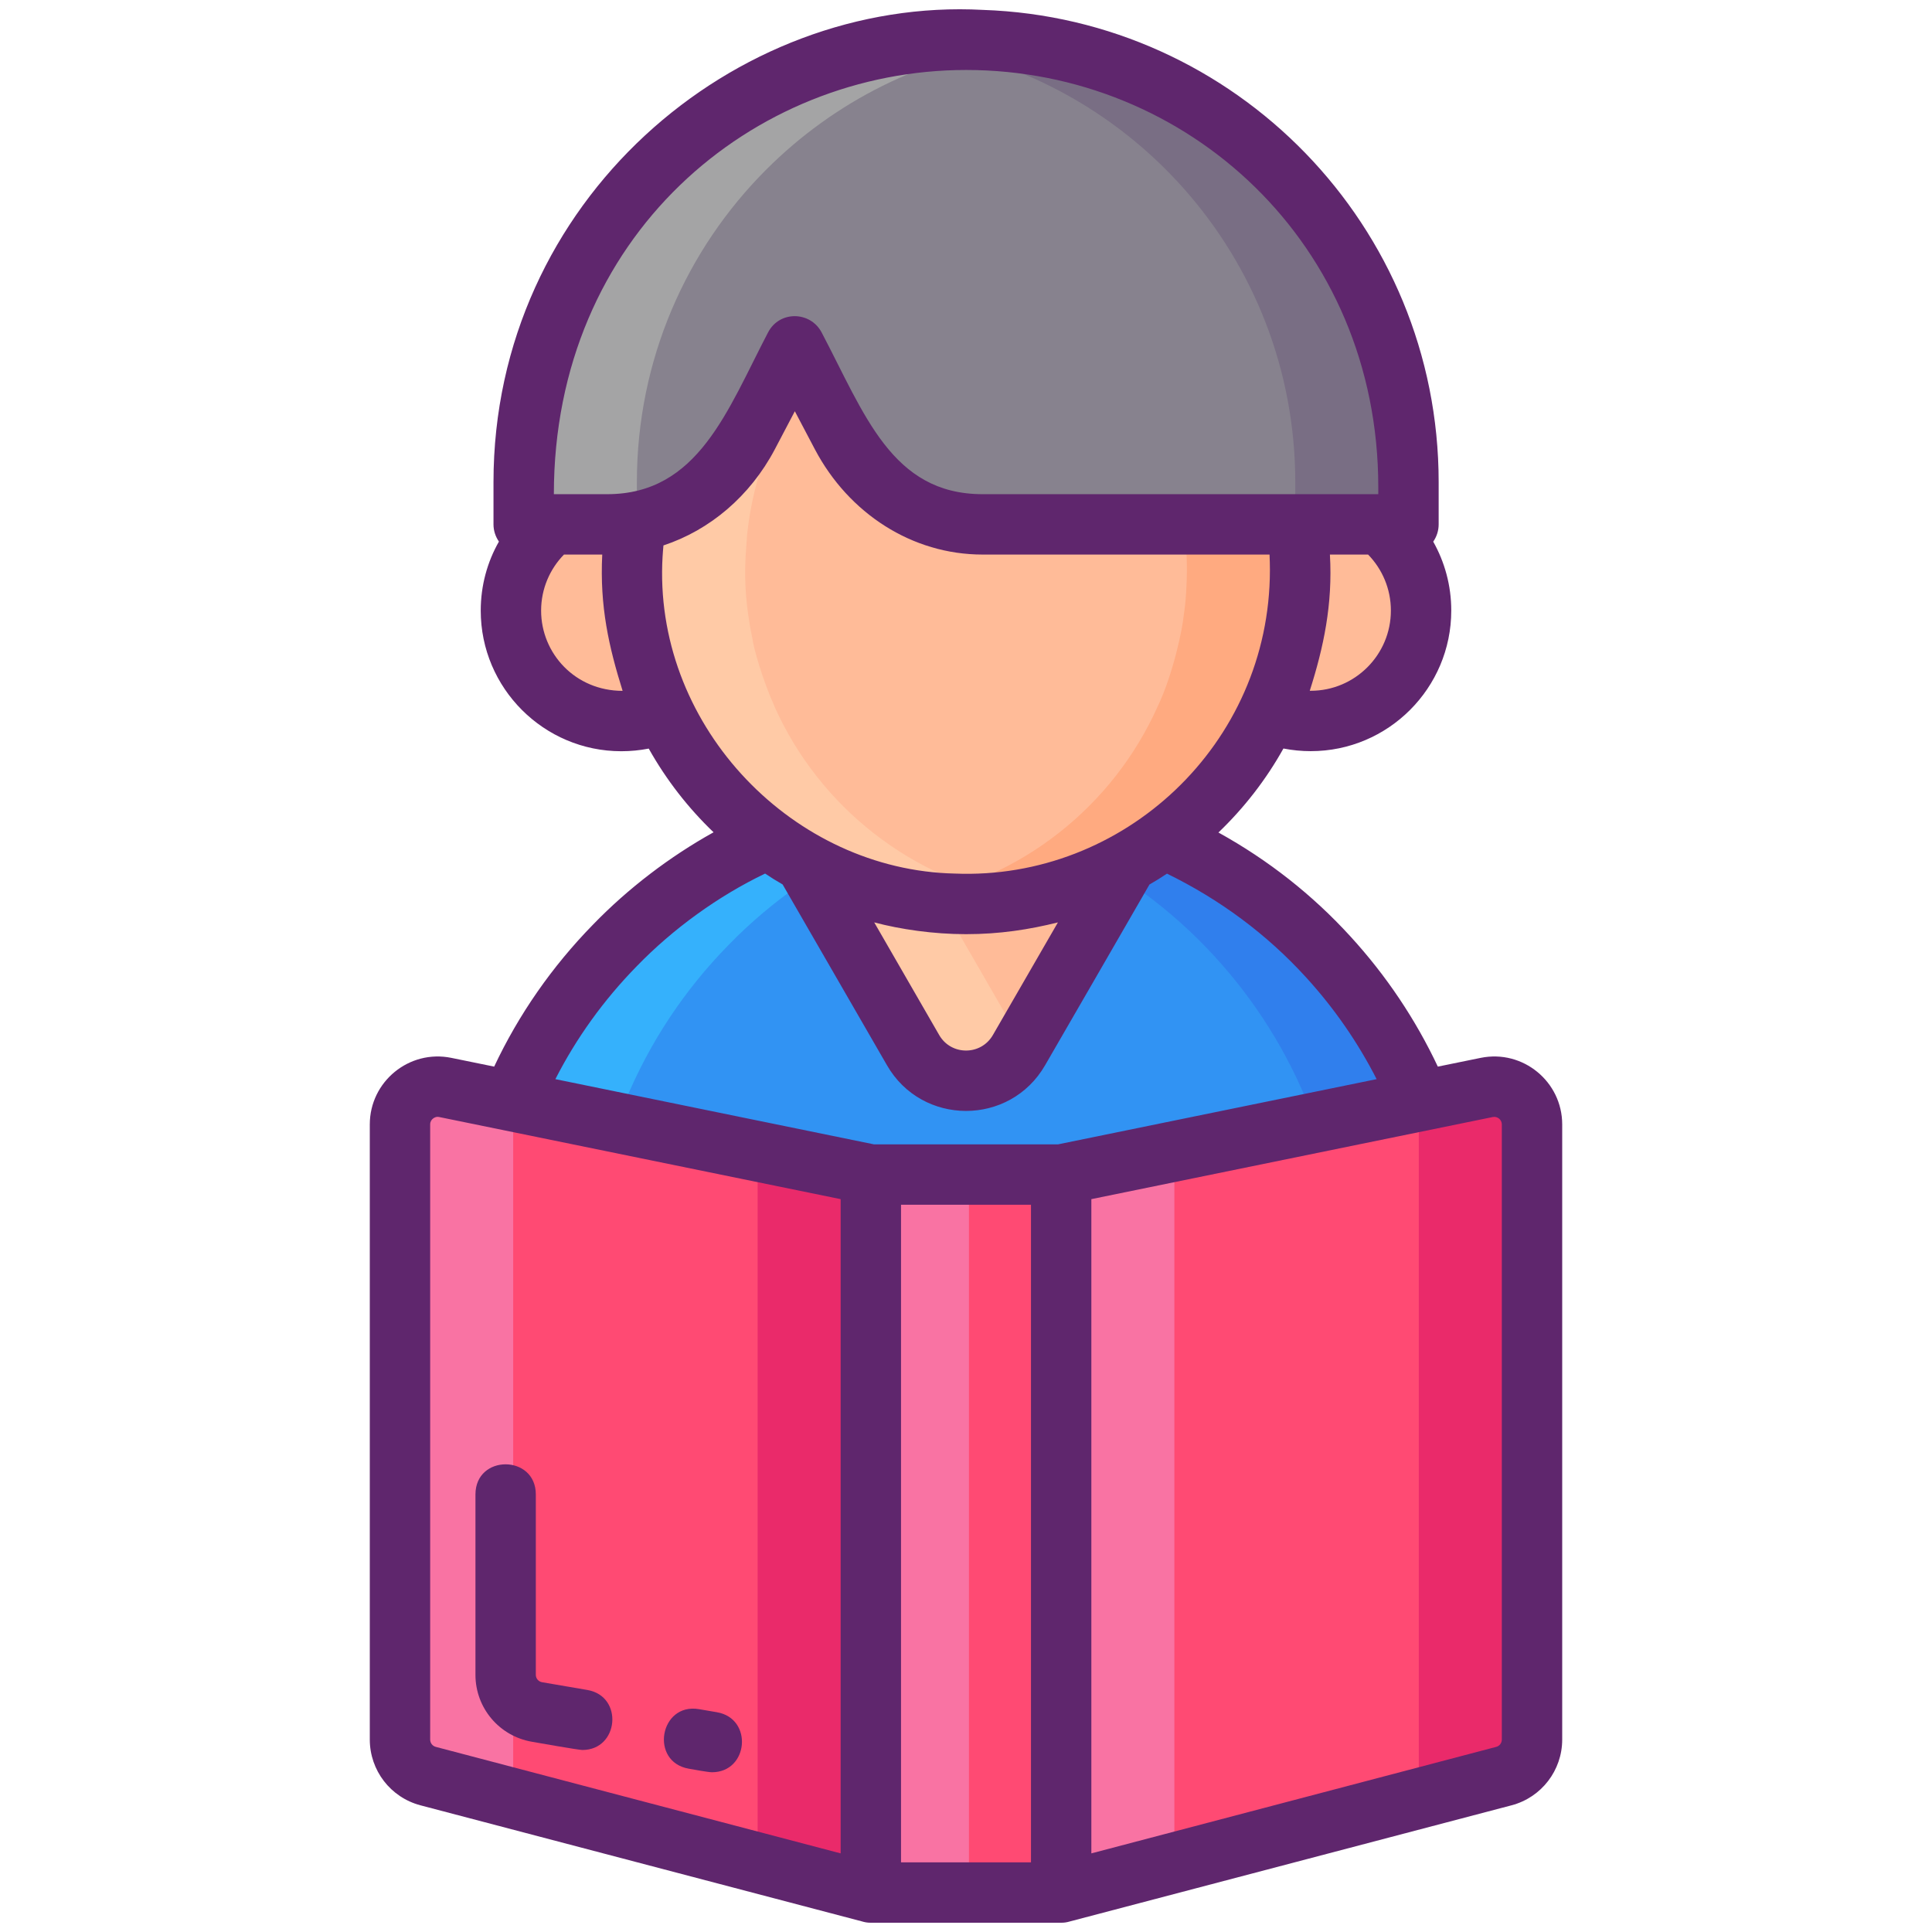 <svg id="Icon_Set" enable-background="new 0 0 256 256" height="512" viewBox="0 0 256 256" width="512" xmlns="http://www.w3.org/2000/svg"><path d="m193.051 170.672v37.964c0 4.465-3.609 8.074-8.074 8.074h-113.936c-4.457 0-8.074-3.609-8.074-8.074v-37.964c0-17.671 7.044-33.689 18.502-45.389 5.886-6.083 12.973-10.86 19.713-13.846 1.004-.459 2.025-.9 3.055-1.307 1.566-.623 3.167-1.177 4.786-1.67 6.006-1.835 12.366-2.821 18.978-2.821s12.972.987 18.978 2.821c1.627.502 3.219 1.064 4.786 1.696 1.038.398 2.06.831 3.072 1.281 8.245 3.769 15.389 9.034 21.15 15.344 10.59 11.569 17.064 26.981 17.064 43.891z" fill="#3193f3"/><path d="m87.99 94.402c-1.74.73-3.65 1.14-5.66 1.14-8.07 0-14.63-6.56-14.63-14.63 0-8.11 6.56-14.65 14.63-14.65.81 0 1.6.06 2.36.19-.07.33-.14.66-.2.99-.22 1.17-.38 2.35-.51 3.55 0 1.35-.745 5.255.34 11.6 0 .196.355 1.938.4 2.14.125 1 1.274 5.285 2.89 8.83-.02.02 0 .03.01.05.12.27.24.53.37.79z" fill="#ffbb98"/><path d="m188.3 80.902c0 8.08-6.53 14.63-14.62 14.63-2 0-3.91-.41-5.65-1.13.13-.27.26-.55.38-.82 1.974-4.068 3.31-10.323 3.45-12.14.268-1.493.41-4.394.41-5.93 0-3.251-.36-6.309-.86-8.62-.03-.15-.06-.29-.09-.44.77-.13 1.56-.19 2.36-.19 8.09 0 14.62 6.55 14.62 14.64z" fill="#ffbb98"/><path d="m193.05 170.672v37.96c0 4.47-3.61 8.08-8.07 8.08h-15c4.46 0 8.07-3.61 8.07-8.08v-37.96c0-16.91-6.47-32.32-17.06-43.89-5.76-6.31-12.91-11.58-21.15-15.34-1.02-.45-2.04-.89-3.08-1.29-1.56-.63-3.15-1.19-4.78-1.69-3.7-1.13-7.54-1.94-11.48-2.4 2.46-.28 4.97-.42 7.5-.42 6.61 0 12.97.98 18.98 2.82 1.63.5 3.22 1.06 4.78 1.69 1.04.4 2.06.84 3.08 1.29 8.24 3.76 15.39 9.03 21.15 15.34 10.59 11.57 17.06 26.98 17.06 43.89z" fill="#307fed"/><path d="m135.5 106.062c-3.94.46-7.78 1.27-11.48 2.4-1.62.49-3.22 1.05-4.78 1.67-1.03.4-2.05.85-3.06 1.31-6.74 2.98-13.83 7.76-19.71 13.84-11.46 11.7-18.5 27.72-18.5 45.39v37.96c0 4.47 3.61 8.08 8.07 8.08h-15c-4.46 0-8.07-3.61-8.07-8.08v-37.96c0-17.67 7.04-33.69 18.5-45.39 5.88-6.08 12.97-10.86 19.71-13.84 1.01-.46 2.03-.91 3.06-1.31 1.56-.62 3.16-1.18 4.78-1.67 6.01-1.84 12.37-2.82 18.98-2.82 2.53 0 5.04.14 7.5.42z" fill="#35b1fc"/><path d="m149.38 114.282c-6.59 11.429-3.46 6.007-14.36 24.87-3.12 5.4-10.91 5.4-14.03 0-11.233-19.461-8.549-14.811-14.35-24.86 6.34 3.5 13.61 5.49 21.36 5.49s15.04-1.99 21.38-5.5z" fill="#ffbb98"/><path d="m171.409 66.893c-4.001-20.319-21.906-35.632-43.409-35.632-21.68 0-39.715 15.588-43.506 36.182-.227 1.167-.389 2.35-.519 3.549 0 1.209-.726 5.353.341 11.602 0 .167.359 1.941.405 2.139.099 1 1.308 5.346 2.884 8.831-.016.016 0 .032.016.049 6.903 15.426 22.393 26.169 40.379 26.169 18.018 0 33.509-10.759 40.412-26.201 2.037-4.282 3.3-10.312 3.45-12.137.276-1.65.406-4.229.406-5.931 0-3.251-.358-6.316-.859-8.62z" fill="#ffbb98"/><path d="m135.5 138.312c-.15.28-.32.56-.48.84-3.12 5.4-10.91 5.4-14.03 0-11.23-19.46-8.55-14.81-14.35-24.86 5.44 3 11.57 4.9 18.1 5.37 2.18 3.78 2.79 4.83 10.76 18.65z" fill="#ffcaa6"/><path d="m172.27 75.512c0 1.7-.13 4.28-.41 5.93-.15 1.83-1.41 7.86-3.45 12.14-6.9 15.44-22.39 26.2-40.41 26.2-2.55 0-5.06-.22-7.49-.64 14.74-2.51 26.98-12.31 32.9-25.56 2.04-4.28 3.3-10.31 3.45-12.14.28-1.65.41-4.23.41-5.93 0-3.25-.36-6.32-.86-8.62-3.52-17.9-17.85-31.92-35.91-34.99 2.44-.42 4.94-.64 7.5-.64 21.5 0 39.41 15.31 43.41 35.63.5 2.3.86 5.37.86 8.62z" fill="#ffaa80"/><path d="m135.51 119.142c-2.44.42-4.95.64-7.51.64-17.99 0-33.48-10.74-40.38-26.17-.01-.02-.03-.03-.01-.05-1.58-3.48-2.79-7.83-2.89-8.83-.04-.2-.4-1.97-.4-2.14-1.07-6.25-.34-10.39-.34-11.6.13-1.2.29-2.38.51-3.55 3.8-20.59 21.83-36.18 43.51-36.18 2.56 0 5.07.22 7.5.64-18.23 3.11-32.66 17.38-36.01 35.54-.22 1.17-.38 2.35-.51 3.55 0 1.21-.73 5.35.34 11.6 0 .17.36 1.94.4 2.14.1 1 1.31 5.35 2.89 8.83-.02.02 0 .03.01.05 5.92 13.24 18.17 23.03 32.89 25.53z" fill="#ffcaa6"/><path d="m69.386 63.887v5.599h11.061c7.698 0 14.816-4.489 18.674-11.795l6.196-11.795 6.213 11.795c1.929 3.653 4.677 6.606 7.903 8.637 3.209 2.031 6.93 3.158 10.771 3.158h56.431v-5.599c0-31.697-25.16-57.506-56.584-58.581-.667-.034-1.35-.034-2.032-.034-.683 0-1.366 0-2.031.034-15.379.529-29.256 6.964-39.43 17.137-10.617 10.6-17.172 25.246-17.172 41.444z" fill="#87828e"/><path d="m186.63 63.892v5.59h-15v-5.59c0-29.84-22.3-54.47-51.13-58.14 1.8-.24 3.64-.39 5.49-.45.66-.03 1.35-.03 2.03-.03s1.36 0 2.03.03c31.42 1.08 56.58 26.89 56.58 58.59z" fill="#796e84"/><path d="m135.5 5.752c-13.18 1.69-25 7.75-33.94 16.69-10.62 10.6-17.17 25.25-17.17 41.45v5.19c-1.29.27-2.6.4-3.94.4h-11.06v-5.59c0-16.2 6.55-30.85 17.17-41.45 10.17-10.17 24.05-16.61 39.43-17.14.66-.03 1.35-.03 2.03-.03s1.36 0 2.03.03c1.84.06 3.66.21 5.45.45z" fill="#a4a4a5"/><g fill="#ff4a73"><path d="m115.388 155.631h25.226v95.141h-25.226z"/><path d="m199.271 235.342-58.658 15.43v-95.141l56.384-11.536c3.1-.634 6.002 1.734 6.002 4.899v81.513c0 2.271-1.531 4.257-3.728 4.835z"/><path d="m56.729 235.342 58.658 15.43v-95.141l-56.384-11.536c-3.1-.634-6.002 1.734-6.002 4.899v81.513c0 2.271 1.531 4.257 3.728 4.835z"/></g><path d="m203 148.992v81.51c0 2.28-1.53 4.26-3.73 4.84l-11.27 2.96v-92.37l9-1.84c3.1-.63 6 1.74 6 4.9z" fill="#ea2a6a"/><path d="m155.61 152.562v94.26l-15 3.95v-95.14z" fill="#f973a3"/><path d="m115.39 155.632h13v95.14h-13z" fill="#f973a3"/><path d="m115.39 155.632v95.14l-15-3.95v-94.26z" fill="#ea2a6a"/><path d="m68 145.932v92.37l-11.27-2.96c-2.2-.58-3.73-2.56-3.73-4.84v-81.51c0-3.16 2.9-5.53 6-4.9z" fill="#f973a3"/><path d="m196.2 140.172-5.68 1.16c-2.94-6.24-6.83-12.06-11.58-17.25-5.03-5.51-10.89-10.12-17.49-13.77 3.37-3.23 6.29-6.97 8.61-11.13 1.19.23 2.4.35 3.62.35 10.27 0 18.62-8.36 18.62-18.63 0-3.32-.87-6.43-2.39-9.13.45-.65.72-1.44.72-2.29v-5.59c0-33.982-26.983-61.446-60.37-62.58-32.915-1.792-64.87 25.253-64.87 62.58v5.59c0 .84.27 1.63.72 2.28-1.54 2.7-2.41 5.83-2.41 9.15 0 10.27 8.36 18.63 18.63 18.63 1.23 0 2.44-.12 3.63-.35 2.33 4.15 5.23 7.87 8.59 11.09-5.8 3.22-11.33 7.44-15.94 12.2-5.47 5.59-9.89 11.96-13.13 18.85l-5.68-1.16c-5.585-1.138-10.8 3.145-10.8 8.82v81.51c0 4.078 2.739 7.662 6.71 8.71l58.49 15.38c.384.113.699.18 1.19.18h25.22c.413 0 .734-.046 1.19-.18l58.49-15.38c3.95-1.04 6.71-4.62 6.71-8.71v-81.51c0-5.666-5.205-9.96-10.8-8.82zm2.8 90.33c0 .46-.31.86-.75.97l-53.64 14.11c0-8.636 0-77.004 0-86.69.004-.001 53.19-10.88 53.19-10.88.588-.124 1.2.323 1.2.98zm-62.39 16.27h-17.22c0-10.168 0-78.321 0-87.14h17.22zm-79.61-97.78c0-.39.2-.64.37-.77.17-.14.44-.29.83-.21 0 0 53.187 10.879 53.19 10.88v86.69l-53.64-14.11c-.44-.11-.75-.51-.75-.97zm30.75-74.27c.04-1.195.16-2.45.16-2.45 6.15-2.03 11.48-6.53 14.75-12.72l2.66-5.06 2.67 5.07c4.474 8.463 12.855 13.92 22.21 13.92h38.02c.03.68.05 1.36.05 2.03 0 23.164-19.458 41.151-41.75 40.24-21.316-.454-39.489-19.206-38.77-41.03zm40.27-65.45c29.27 0 54.61 22.97 54.61 55.29v.92c-11.699 0-42.256 0-52.43 0-12.05 0-15.634-10.618-21.34-21.45-1.476-2.785-5.545-2.914-7.08 0-5.399 10.323-9.246 21.45-21.33 21.45h-7.06c0-34.234 26.346-56.21 54.63-56.21zm45.66 82.26h-.13c1.829-5.729 3.058-11.458 2.67-18.05h5.06c1.87 1.92 3.02 4.54 3.02 7.42 0 5.86-4.76 10.63-10.62 10.63zm-98.95-18.05h5.07c-.345 6.897.881 12.237 2.7 18.06-6.299 0-10.8-4.976-10.8-10.63 0-2.89 1.16-5.52 3.03-7.43zm53.27 50.3c4.446 0 8.374-.609 12.18-1.56-.072.125-8.554 14.815-8.62 14.93-1.581 2.734-5.528 2.736-7.11 0l-8.61-14.93c3.468.92 7.844 1.56 12.16 1.56zm-24.3-6.59 13.83 23.96c4.628 8.046 16.273 8.094 20.95 0 2.333-4.035 11.18-19.334 13.83-23.95.79-.45 1.56-.93 2.32-1.44 7.04 3.44 13.23 8.04 18.41 13.72 3.75 4.1 6.89 8.65 9.37 13.51l-42.21 8.64h-24.4l-42.21-8.64c2.77-5.43 6.38-10.46 10.75-14.93 4.86-5.02 10.85-9.34 17.04-12.31.76.51 1.53.99 2.32 1.44z" fill="#5f266d"/><path d="m91.27 234.362c.559.096 2.556.47 3.07.47 4.85 0 5.48-7.111.67-7.95l-2.39-.41c-5.206-.884-6.57 6.98-1.35 7.89z" fill="#5f266d"/><path d="m70.48 230.792c.546.094 6.164 1.09 6.69 1.09 4.827 0 5.49-7.11.67-7.95l-6.01-1.03c-.48-.08-.83-.49-.83-.98 0-9.037 0-14.86 0-23.9 0-5.304-8-5.342-8 0v23.9c0 4.39 3.15 8.12 7.48 8.87z" fill="#5f266d"/></svg>